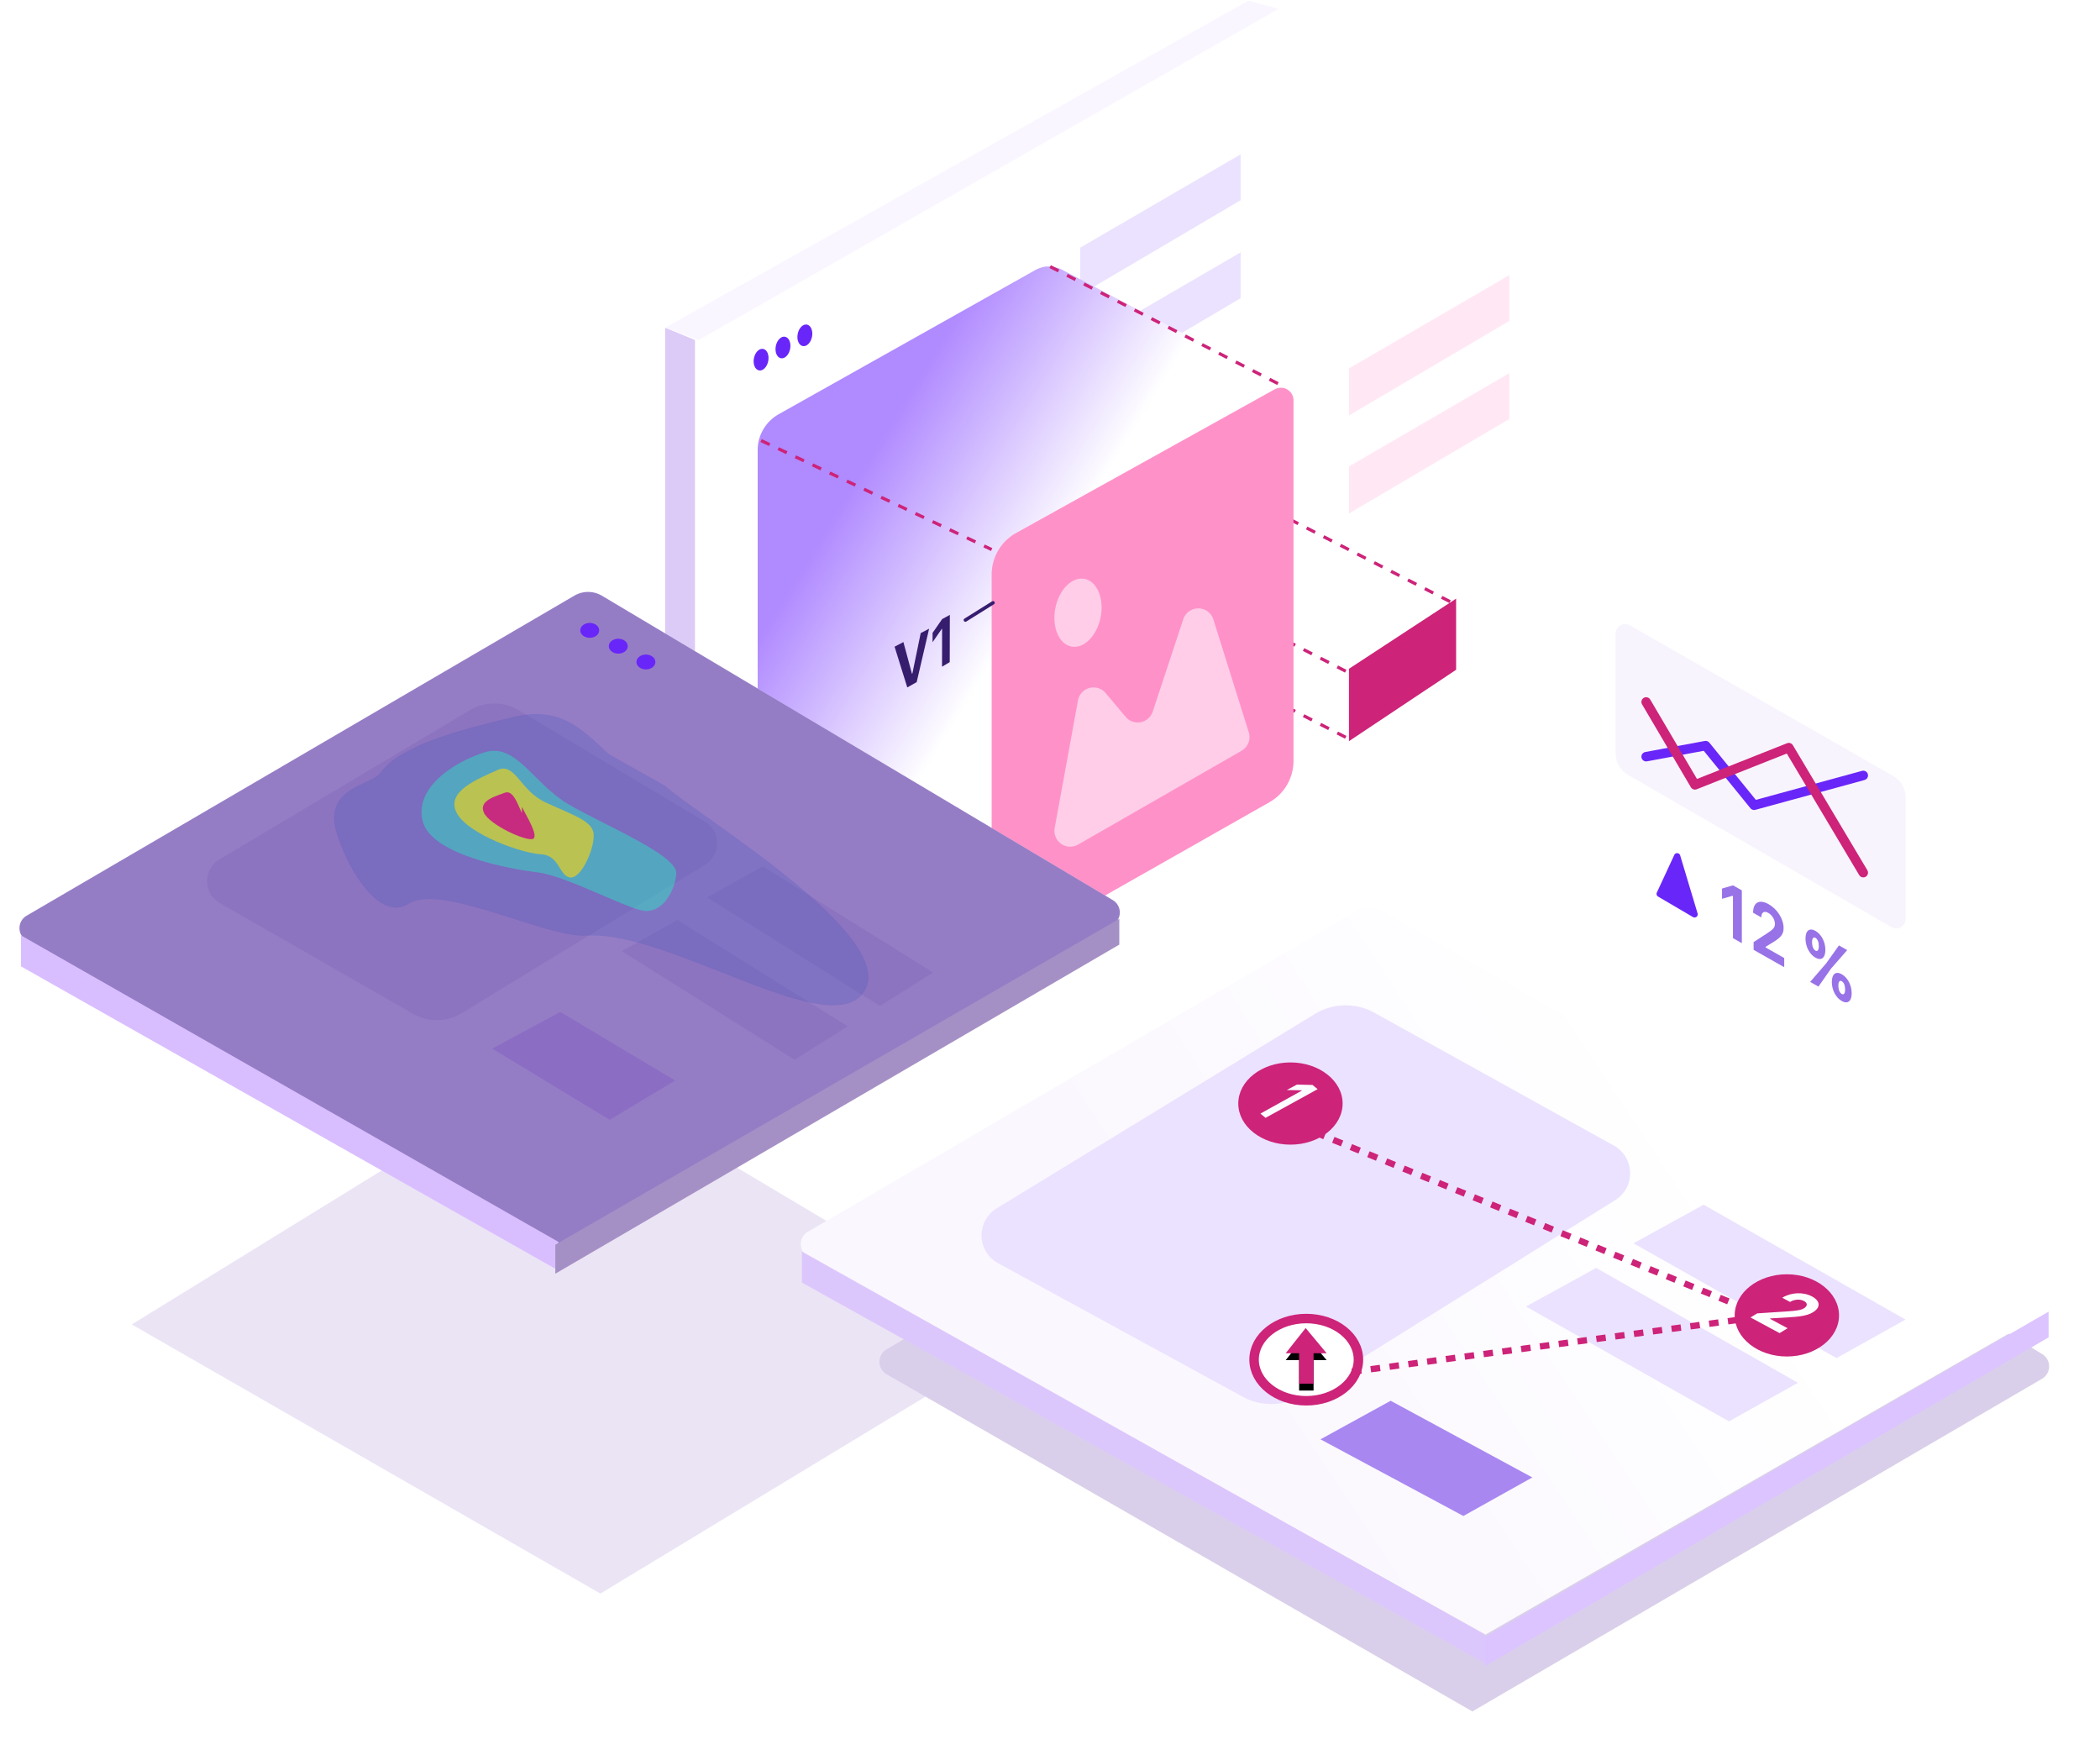 <svg xmlns="http://www.w3.org/2000/svg" xmlns:xlink="http://www.w3.org/1999/xlink" width="608" height="508" viewBox="0 0 608 508"><defs><filter id="platform-header-a" width="155.8%" height="193.5%" x="-27.9%" y="-46.8%" filterUnits="objectBoundingBox"><feGaussianBlur in="SourceGraphic" stdDeviation="24"/></filter><filter id="platform-header-b" width="108.1%" height="117%" x="-4%" y="-8.2%" filterUnits="objectBoundingBox"><feGaussianBlur in="SourceGraphic" stdDeviation="6"/></filter><filter id="platform-header-d" width="218.1%" height="187%" x="-59.1%" y="-31.1%" filterUnits="objectBoundingBox"><feOffset dy="2" in="SourceAlpha" result="shadowOffsetOuter1"/><feGaussianBlur in="shadowOffsetOuter1" result="shadowBlurOuter1" stdDeviation="2"/><feColorMatrix in="shadowBlurOuter1" values="0 0 0 0 0.723 0 0 0 0 0.651 0 0 0 0 0.688 0 0 0 1 0"/></filter><filter id="platform-header-g" width="118.4%" height="141.1%" x="-9.2%" y="-20.6%" filterUnits="objectBoundingBox"><feGaussianBlur in="SourceGraphic" stdDeviation="4.919"/></filter><filter id="platform-header-h" width="123.3%" height="155.3%" x="-11.7%" y="-27.6%" filterUnits="objectBoundingBox"><feGaussianBlur in="SourceGraphic" stdDeviation="2.951"/></filter><filter id="platform-header-i" width="128%" height="158.6%" x="-14%" y="-29.3%" filterUnits="objectBoundingBox"><feGaussianBlur in="SourceGraphic" stdDeviation="1.967"/></filter><filter id="platform-header-j" width="133.9%" height="158.6%" x="-17%" y="-29.3%" filterUnits="objectBoundingBox"><feGaussianBlur in="SourceGraphic" stdDeviation=".984"/></filter><linearGradient id="platform-header-c" x1="29.824%" x2="74.433%" y1="58.18%" y2="41.199%"><stop offset="0%" stop-color="#FAF7FE"/><stop offset="100%" stop-color="#FFF"/></linearGradient><linearGradient id="platform-header-f" x1="25.131%" x2="52.112%" y1="21.098%" y2="44.528%"><stop offset="0%" stop-color="#B08AFF"/><stop offset="100%" stop-color="#FFF"/></linearGradient><path id="platform-header-e" d="M144.638 130.118h3.881v8.804h4.186v-8.804h3.783l-6.072-7.296z"/></defs><g fill="none" fill-rule="evenodd"><path fill="#A98DD4" fill-opacity=".238" filter="url(#platform-header-a)" d="M37.151 383.408l123.553-76.093 134.447 79.903-122.324 74.097z" transform="translate(1)"/><g transform="translate(227.604 261.623)"><path fill="#DACFEA" d="M29.068 128.998l165.533-97.31a7.884 7.884 0 018.114.075l160.957 98.6a4.172 4.172 0 01-.076 7.16L198.68 233.817 29.102 136.21a4.172 4.172 0 01-.034-7.212z" filter="url(#platform-header-b)"/><path fill="url(#platform-header-c)" d="M6.309 94.937l158.56-92.635a7.884 7.884 0 017.9-.031l190.765 109.423a4.172 4.172 0 01.004 7.235l-161.068 92.65L6.38 102.183a4.172 4.172 0 01-.071-7.246z"/><path fill="#EBE2FF" d="M60.973 88.176l92.055-56.245a17.194 17.194 0 0117.302-.365l69.31 38.429a9.17 9.17 0 01.406 15.8l-90.479 56.427a17.194 17.194 0 01-17.335.504l-70.87-38.675a9.17 9.17 0 01-.39-15.875zM245.335 98.288l20.319-11.165 58.419 33.245-19.967 11.155zM214.211 116.595l20.318-11.165 58.419 33.245-19.967 11.155z"/><path fill="#A887F1" d="M154.708 155.039l20.318-11.164 41.016 22.2-19.968 11.155z"/><path fill="#CD2379" d="M146.012 69.732c8.342 0 15.104-5.328 15.104-11.9 0-6.571-6.762-11.899-15.104-11.899-8.342 0-15.105 5.328-15.105 11.9 0 6.571 6.763 11.899 15.105 11.899z"/><path fill="#FCFBFF" fill-rule="nonzero" d="M137.315 60.743l12.015-6.667-.089-.073-4.287-.082 2.938-1.581 4.517.11 1.476 1.22-15.089 8.308z"/><path fill="#CD2379" d="M289.735 131.06c8.342 0 15.104-5.328 15.104-11.9 0-6.571-6.762-11.899-15.104-11.899-8.342 0-15.105 5.328-15.105 11.9 0 6.571 6.763 11.899 15.105 11.899z"/><path fill="#FFFEFF" fill-rule="nonzero" d="M288.439 114.023c2.585-1.562 6.076-1.694 8.598-.335 2.434 1.312 2.528 3.196.23 4.584-1.455.88-3.393 1.265-7.592 1.492l-4.669.27-.166.101 5.109 2.754-2.326 1.406-8.416-4.536 1.955-1.182 8.08-.53c3.476-.224 4.584-.421 5.455-.948 1.075-.65 1.075-1.518.008-2.093-1.132-.61-2.76-.513-3.993.231l-.056.034-2.264-1.22.047-.028z"/><path fill="#FFF" stroke="#CD2379" stroke-width="2.746" d="M150.588 143.875c8.342 0 15.105-5.328 15.105-11.9s-6.763-11.9-15.105-11.9-15.104 5.328-15.104 11.9 6.762 11.9 15.104 11.9z"/><path fill="#DCC7FC" d="M4.577 100.688L202.31 211.579v8.283L4.577 109.66z"/><path fill="#DBC4FF" d="M202.31 212.3l163.196-94.221v7.443L202.31 220.693z"/><use fill="#000" filter="url(#platform-header-d)" xlink:href="#platform-header-e"/><use fill="#CD2379" xlink:href="#platform-header-e"/></g><g transform="translate(192.573)"><path fill="#DCCAF7" d="M0 232.332V94.861l8.694 3.596V236.69z"/><path fill="#FFF" d="M9.161 97.245L176.23 3.34a.915.915 0 011.364.798V182.5a.915.915 0 01-.462.795L10.062 278.401a.915.915 0 01-1.368-.796V98.043c0-.33.179-.636.467-.798z"/><path fill="#E4D7FF" d="M33.828 119.412l74.909-41.838a3.662 3.662 0 015.447 3.197v105.035c0 4.93-2.644 9.483-6.927 11.927l-74.989 42.78a3.662 3.662 0 01-5.476-3.18V131.4c0-4.976 2.692-9.562 7.036-11.988z"/><ellipse cx="51.79" cy="142.593" fill="#FFF" rx="6.69" ry="10.034" transform="rotate(11 51.79 142.593)"/><path fill="#FAF6FF" d="M0 94.861L168.92.164l8.673 2.408L9.697 98.457z"/><path fill="#BBA2EE" d="M98.981 182.871l-47.155 27.21a4.577 4.577 0 01-6.79-4.783l6.752-37.185a4.577 4.577 0 018.014-2.12l5.601 6.693a4.577 4.577 0 007.893-1.618l7.401-24.582a4.577 4.577 0 018.671-.282l11.614 31.101a4.577 4.577 0 01-2 5.566z"/><path fill="#EBE2FF" d="M120.166 71.701l46.451-27.015v13.273l-46.451 27.373zM120.166 100.077l46.451-27.015v13.273l-46.451 27.372z"/><path fill="#CD2379" d="M197.978 193.607l31.029-20.316v20.596l-31.029 20.674z"/><path fill="#FFC7E3" opacity=".4" d="M197.978 106.65l46.45-27.015v13.273l-46.45 27.373zM197.978 135.025l46.45-27.014v13.273l-46.45 27.372z"/></g><path stroke="#CD2379" stroke-dasharray="2.746 2.746" stroke-width=".915" d="M353.883 140.3l67.742 34.783m-97.951-14.646l67.742 34.783m-67.742-15.645l67.742 34.783"/><path fill="url(#platform-header-f)" d="M224.436 119.93l74.239-41.713a8.239 8.239 0 017.877-.106l64.232 33.853-1.618 95.625-150.801 84.553V130.305a11.9 11.9 0 016.071-10.375z" style="mix-blend-mode:multiply" transform="translate(1)"/><g transform="translate(287.107 109.676)"><path fill="#FF91C9" d="M7.063 44.622l74.889-41.6a3.662 3.662 0 015.44 3.2v104.386c0 4.943-2.657 9.504-6.955 11.943L5.469 165.088A3.662 3.662 0 010 161.903V56.626c0-4.987 2.704-9.582 7.063-12.004z"/><ellipse cx="24.998" cy="67.693" fill="#FFCDE7" rx="6.688" ry="9.981" transform="rotate(11 24.998 67.693)"/><path fill="#FFCDE7" d="M72.355 107.659l-47.325 27.16a4.577 4.577 0 01-6.781-4.793l6.746-36.945A4.577 4.577 0 0133 90.956l5.784 6.874a4.577 4.577 0 007.848-1.509l8.852-26.74a4.577 4.577 0 018.713.068l10.247 32.67a4.577 4.577 0 01-2.09 5.34z"/></g><path fill="#FFF" d="M7.705 265.082l158.581-92.648a7.884 7.884 0 018.012.034l147.881 88.093a4.172 4.172 0 01-.055 7.2L160.937 360.48 7.728 272.3a4.172 4.172 0 01-.023-7.218z"/><path fill="#EEEBF2" d="M63.527 248.788l72.527-43.216a13.731 13.731 0 0114.079.013l53.882 32.238a7.323 7.323 0 01.052 12.537l-70.443 42.954a13.731 13.731 0 01-13.972.193l-56.015-32.072a7.323 7.323 0 01-.11-12.647zM204.719 259.769l16.139-8.965 49.304 30.724-15.391 9.7zM180.002 275.329l16.139-8.964 49.304 30.724-15.391 9.7z"/><path fill="#E9DEF8" d="M142.469 303.561l19.74-10.651 33.294 19.889-18.991 11.386z"/><path fill="#3D1297" fill-opacity=".543" d="M7.705 265.082l158.581-92.648a7.884 7.884 0 018.012.034l147.881 88.093a4.172 4.172 0 01-.055 7.2L160.937 360.48 7.728 272.3a4.172 4.172 0 01-.023-7.218z"/><g opacity=".9"><path fill="#3D4EBA" d="M81.799 3.428c10.95 3.034 79.275 6.389 78.89 25.004-.384 18.614-57.93 11.16-78.69 24.026-9.836 6.096-44.179 6.223-49.708 15.975C26.152 79.26 4.628 62.49 1.663 56.913c-4.511-8.481 4.996-13.78 5.629-18.339C8.682 28.553 23.18 15.771 33.48 6.604 43.78-2.564 52.142-.042 63.092 2.99l18.707.437z" filter="url(#platform-header-g)" opacity=".512" transform="rotate(28 -312.1 337.591)"/><path fill="#26ECC1" d="M24.696 45.506c6.722 7.29 28.32.451 36.183-2.575 7.862-3.027 27.692-2.835 32.508-4.659 4.817-1.823 5.368-8.863 3.23-13.883-2.138-5.02-25.52-2.557-37.212-3.108-11.692-.551-21.675-8.723-28.393-1.79-6.718 6.935-13.038 18.725-6.316 26.015z" filter="url(#platform-header-h)" opacity=".7" transform="rotate(28 -312.1 337.591)"/><path fill="#FFDC00" d="M36.733 22.271c-3.5 4.622-10.406 12.393-4.562 16.401 5.845 4.008 22.283 1.458 27.217-.864 4.934-2.322 7.704 3.314 10.732 1.91 3.028-1.404 2.043-11.638-.26-14.552-2.303-2.914-8.344-1.613-16.513-1.225-8.168.388-13.114-6.292-16.614-1.67z" filter="url(#platform-header-i)" opacity=".8" transform="rotate(28 -312.1 337.591)"/><path fill="#CD2379" d="M48.868 29.876c-2.11-1.595-5.438-4.845-7.119-2.863-1.681 1.982-5.748 5.561-2.613 7.931 3.135 2.37 14.737 1.621 16.06.06 1.323-1.56-5.01-5.122-7.12-6.717l.792 1.589z" filter="url(#platform-header-j)" transform="rotate(28 -312.1 337.591)"/></g><path fill="#6926F8" d="M170.741 184.638c1.517 0 2.747-.966 2.747-2.158 0-1.191-1.23-2.157-2.747-2.157-1.516 0-2.746.966-2.746 2.157 0 1.192 1.23 2.158 2.746 2.158zm8.267 4.576c1.517 0 2.746-.966 2.746-2.157 0-1.192-1.23-2.158-2.746-2.158-1.517 0-2.746.966-2.746 2.158 0 1.191 1.23 2.157 2.746 2.157zm7.999 4.577c1.516 0 2.746-.966 2.746-2.157 0-1.192-1.23-2.158-2.746-2.158-1.517 0-2.747.966-2.747 2.158 0 1.191 1.23 2.157 2.747 2.157z"/><path fill="#D9BEFF" d="M6.07 270.776l155.623 88.742v8.284L6.07 279.748z"/><path fill="#A590C5" d="M160.778 360.324l163.285-94.317v7.443l-163.285 95.268z"/><g fill="#6926F8" transform="translate(217.534 93.2)"><ellipse cx="2.817" cy="10.914" rx="2.113" ry="3.169" transform="rotate(11 2.817 10.914)"/><ellipse cx="9.154" cy="7.393" rx="2.113" ry="3.169" transform="rotate(11 9.154 7.393)"/><ellipse cx="15.492" cy="3.873" rx="2.113" ry="3.169" transform="rotate(11 15.492 3.873)"/></g><path stroke="#CD2379" stroke-dasharray="2.746 2.746" stroke-width=".915" d="M220.35 127.53l66.757 31.554m16.935-81.903l67.742 34.783"/><g><path fill="#371D6E" fill-rule="nonzero" d="M265.402 197.462L262.677 199 259 187.203l2.556-1.33 2.469 9.15.134-.075 2.405-11.68L269 182l-3.598 15.462zm7.336-4.462l.019-10.97-.133.075-2.624 3.808.002-2.706 2.767-3.987L275 178l-.032 13.677-2.23 1.323z"/><path stroke="#371D6E" stroke-linecap="round" stroke-linejoin="round" d="M279.5 179.5l8-5"/></g><path fill="#FFF" d="M465.172 156.622l95.257 55.323a12.816 12.816 0 016.38 11.083v93.799a6.408 6.408 0 01-9.596 5.559l-95.227-54.611a12.816 12.816 0 01-6.44-11.118v-94.493a6.408 6.408 0 019.626-5.542z"/><path fill="#9872E7" fill-rule="nonzero" d="M501.737 271.575v-12.17l-.153-.086-3.013.876v-2.976l3.175-.923 2.561 1.453v15.283l-2.57-1.457zm5.83-7.403c0-2.955 1.821-3.935 4.477-2.43 2.562 1.452 4.349 4.298 4.349 6.925 0 1.663-.724 2.682-2.851 3.965l-2.35 1.454v.19l5.38 3.05v2.658l-8.86-5.022v-2.235l4.008-2.61c1.728-1.118 2.162-1.666 2.162-2.662 0-1.228-.8-2.55-1.923-3.187-1.192-.676-2.009-.164-2.009 1.244v.064l-2.383-1.351v-.053zm20.92 10.8c0 2.33-1.158 3.23-2.877 2.256-1.71-.97-2.877-3.188-2.877-5.518 0-2.309 1.158-3.21 2.877-2.235 1.72.975 2.877 3.177 2.877 5.497zm-2.877.222c.596.338.979-.154.979-1.298 0-1.165-.366-2.061-.979-2.409-.604-.342-.979.155-.979 1.3 0 1.143.383 2.07.979 2.407zm.877 10.411l-2.4-1.36 4.638-5.378 3.694-5.183 2.391 1.356-4.715 5.398-3.608 5.167zm9.617 1.925c0 2.32-1.158 3.22-2.877 2.246-1.71-.97-2.868-3.183-2.868-5.503 0-2.32 1.158-3.22 2.868-2.25 1.72.974 2.877 3.177 2.877 5.507zm-2.877.212c.596.338.979-.155.979-1.299 0-1.165-.366-2.05-.979-2.397-.604-.343-.979.144-.979 1.288 0 1.144.383 2.07.98 2.408z"/><path fill="#F8F4FD" d="M471.88 181.01l76.185 43.578a7.323 7.323 0 013.687 6.357v35.073a2.746 2.746 0 01-4.12 2.378l-76.203-44.025a7.323 7.323 0 01-3.66-6.34v-34.637a2.746 2.746 0 014.11-2.384z"/><g stroke-linecap="round" stroke-linejoin="round" stroke-width="2.746"><path stroke="#6926F8" d="M476.6 219.043l17.228-3.194 14.032 17.258 31.602-8.629"/><path stroke="#CD2379" d="M476.6 203.206l14.131 23.998 27.169-10.776 21.562 36.194"/></g><path fill="#6926F8" d="M480.064 259.551l10.089 5.922a.915.915 0 001.34-1.052l-5.045-16.8a.915.915 0 00-1.707-.122l-5.044 10.878a.915.915 0 00.367 1.174z"/><path stroke="#CD2379" stroke-dasharray="2.746 2.746" stroke-width="1.831" d="M380.938 327.889l124.499 50.898m-114.021 18.307l111.275-14.938"/></g></svg>